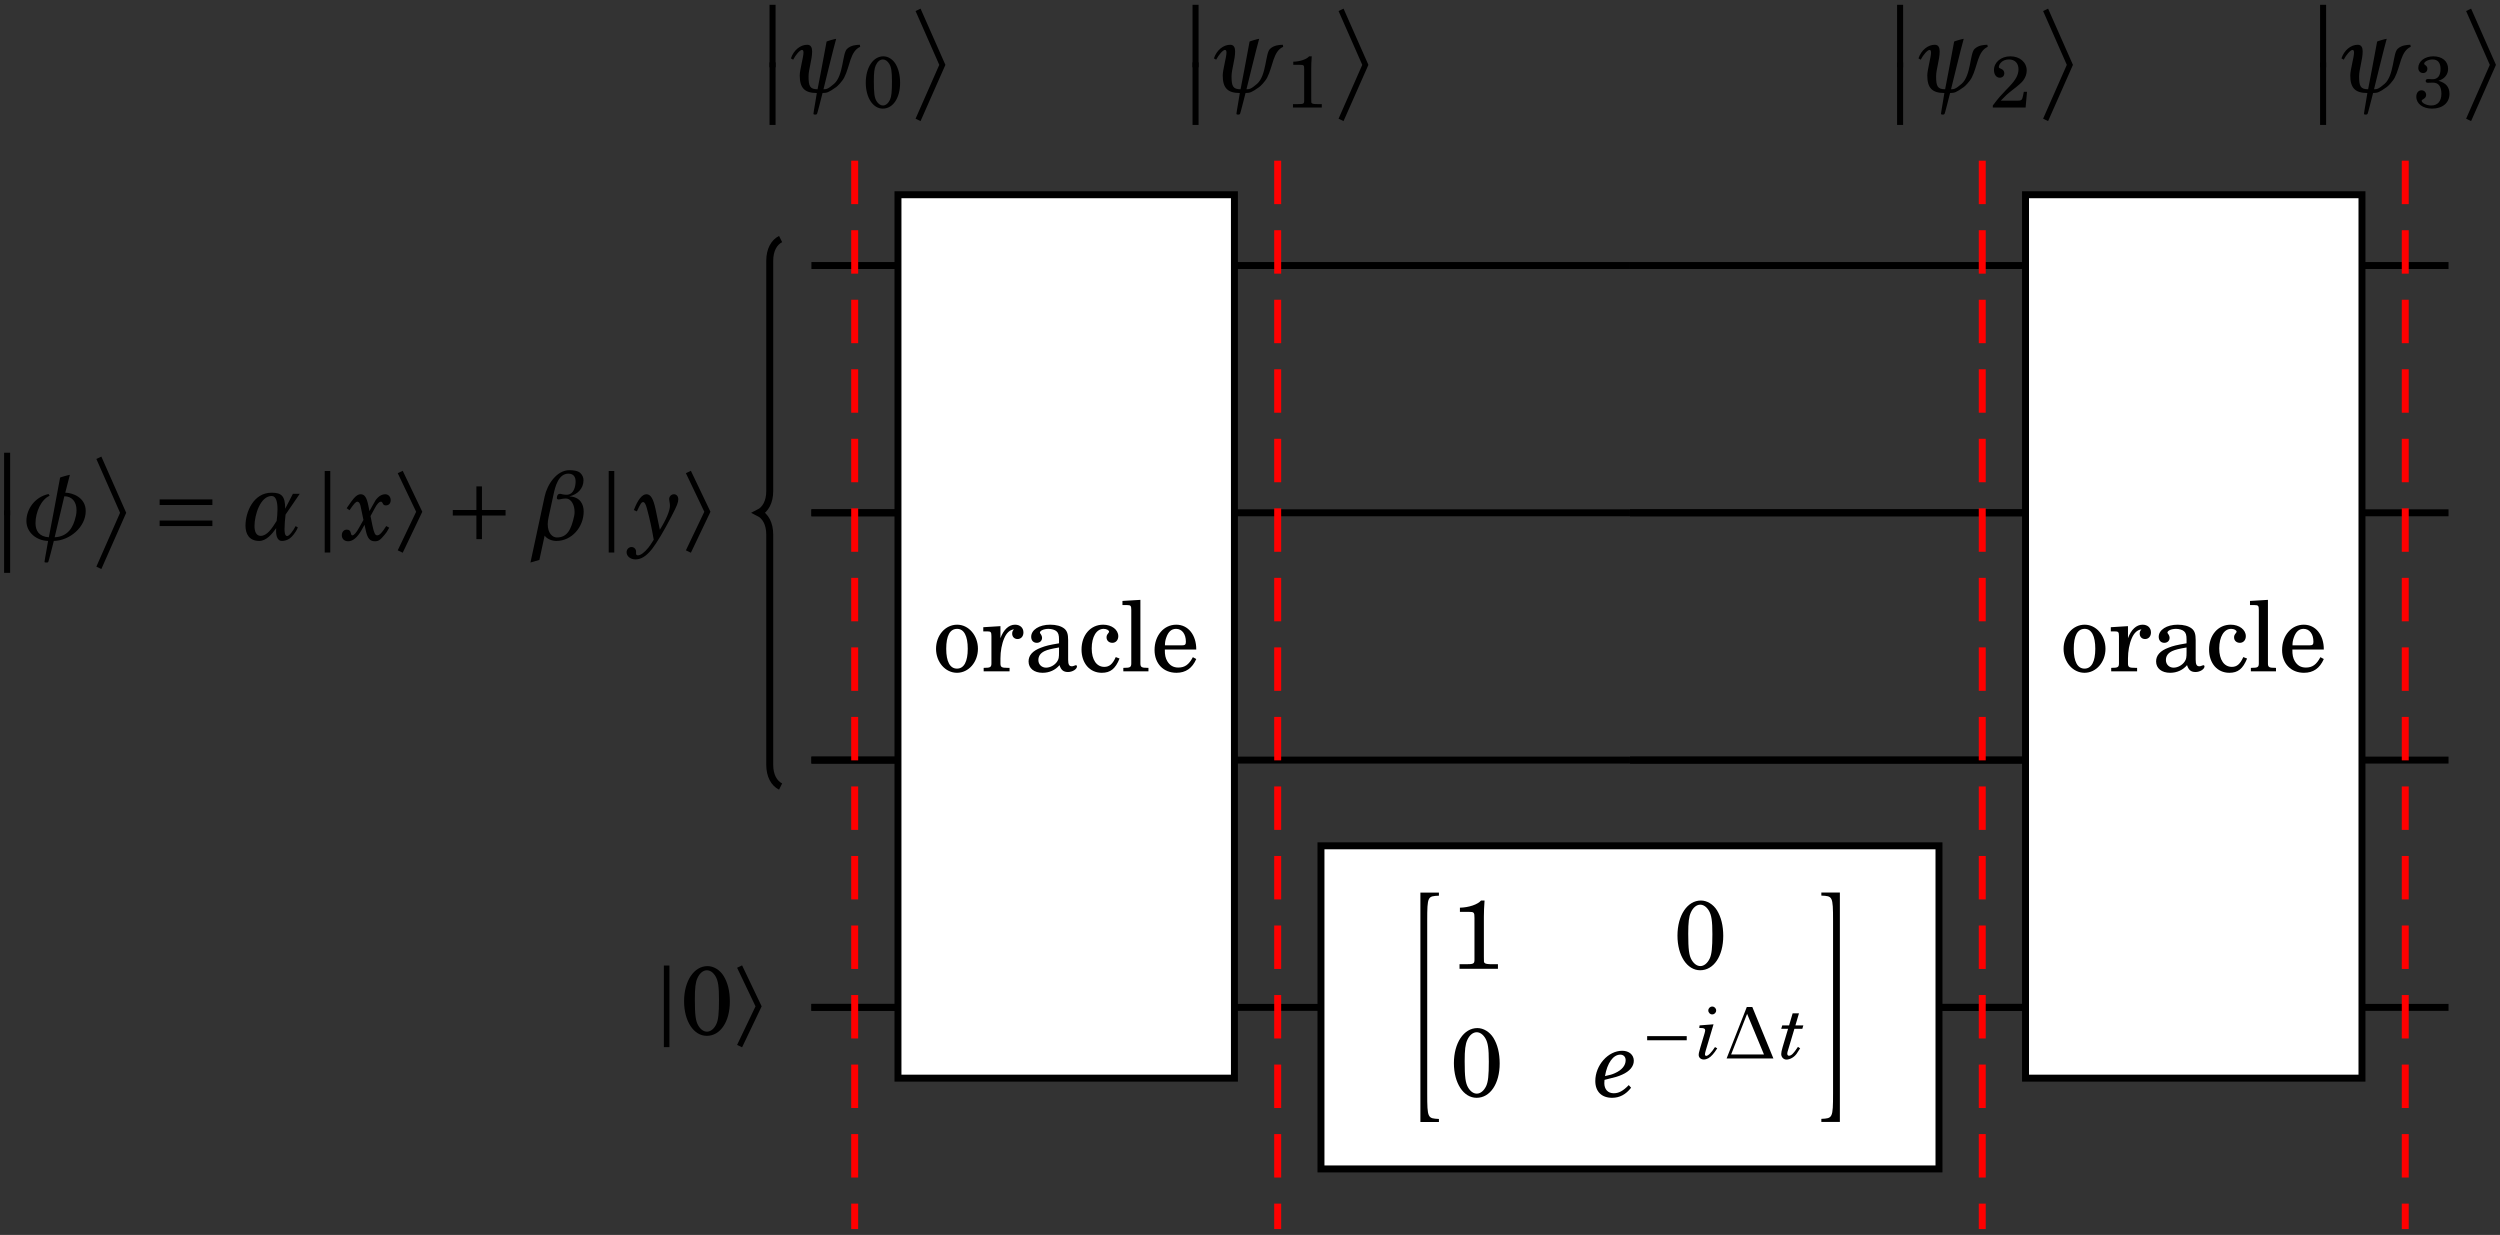 <?xml version="1.0" encoding="UTF-8" standalone="no"?>
<!DOCTYPE svg PUBLIC "-//W3C//DTD SVG 1.1//EN" "http://www.w3.org/Graphics/SVG/1.1/DTD/svg11.dtd">
<svg xmlns="http://www.w3.org/2000/svg" xmlns:xlink="http://www.w3.org/1999/xlink" version="1.1" width="332pt" height="164pt" viewBox="0 0 332 164">
<rect x="0" y="0" width="332" height="164" fill="#333333" stroke="none"/>
<g enable-background="new">
<clipPath id="cp0">
<path transform="matrix(1,0,0,-1,-301,555)" d="M 0 0 L 1001 0 L 1001 709 L 0 709 Z "/>
</clipPath>
<g clip-path="url(#cp0)">
<path transform="matrix(.1,0,0,-.1,-301,555)" stroke-width="9.233" stroke-linecap="butt" stroke-miterlimit="10" stroke-linejoin="miter" fill="none" stroke="#000000" d="M 4202.5 5197.39 L 4087.56 5197.39 "/>
<path transform="matrix(.1,0,0,-.1,-301,555)" stroke-width="9.233" stroke-linecap="butt" stroke-miterlimit="10" stroke-linejoin="miter" fill="none" stroke="#000000" d="M 4202.5 4869 L 4087.56 4869 "/>
<path transform="matrix(.1,0,0,-.1,-301,555)" stroke-width="9.233" stroke-linecap="butt" stroke-miterlimit="10" stroke-linejoin="miter" fill="none" stroke="#000000" d="M 4202.5 4540.6 L 4087.56 4540.6 "/>
<path transform="matrix(.1,0,0,-.1,-301,555)" stroke-width="9.233" stroke-linecap="butt" stroke-miterlimit="10" stroke-linejoin="miter" fill="none" stroke="#000000" d="M 4202.5 4212.2 L 4087.56 4212.2 "/>
<path transform="matrix(.1,0,0,-.1,-301,555)" stroke-width="9.233" stroke-linecap="butt" stroke-miterlimit="10" stroke-linejoin="miter" fill="none" stroke="#000000" d="M 5174.61 5197.39 L 4649.3 5197.39 "/>
<path transform="matrix(.1,0,0,-.1,-301,555)" stroke-width="9.233" stroke-linecap="butt" stroke-miterlimit="10" stroke-linejoin="miter" fill="none" stroke="#000000" d="M 5699.9 5197.39 L 5174.61 5197.39 "/>
<path transform="matrix(.1,0,0,-.1,-301,555)" stroke-width="9.233" stroke-linecap="butt" stroke-miterlimit="10" stroke-linejoin="miter" fill="none" stroke="#000000" d="M 5699.9 4869 L 5174.61 4869 "/>
<path transform="matrix(.1,0,0,-.1,-301,555)" stroke-width="9.233" stroke-linecap="butt" stroke-miterlimit="10" stroke-linejoin="miter" fill="none" stroke="#000000" d="M 5699.9 4540.6 L 5174.61 4540.6 "/>
<path transform="matrix(.1,0,0,-.1,-301,555)" stroke-width="9.233" stroke-linecap="butt" stroke-miterlimit="10" stroke-linejoin="miter" fill="none" stroke="#000000" d="M 5699.9 4212.2 L 5584.96 4212.2 "/>
<path transform="matrix(.1,0,0,-.1,-301,555)" stroke-width="9.233" stroke-linecap="butt" stroke-miterlimit="10" stroke-linejoin="miter" fill="none" stroke="#000000" d="M 6261.65 5197.39 L 6146.71 5197.39 "/>
<path transform="matrix(.1,0,0,-.1,-301,555)" stroke-width="9.233" stroke-linecap="butt" stroke-miterlimit="10" stroke-linejoin="miter" fill="none" stroke="#000000" d="M 4202.5 4869 L 4087.56 4869 "/>
<path transform="matrix(.1,0,0,-.1,-301,555)" stroke-width="9.233" stroke-linecap="butt" stroke-miterlimit="10" stroke-linejoin="miter" fill="none" stroke="#000000" d="M 5174.61 4869 L 4649.3 4869 "/>
<path transform="matrix(.1,0,0,-.1,-301,555)" stroke-width="9.233" stroke-linecap="butt" stroke-miterlimit="10" stroke-linejoin="miter" fill="none" stroke="#000000" d="M 5699.9 4869 L 5174.61 4869 "/>
<path transform="matrix(.1,0,0,-.1,-301,555)" stroke-width="9.233" stroke-linecap="butt" stroke-miterlimit="10" stroke-linejoin="miter" fill="none" stroke="#000000" d="M 6261.65 4869 L 6146.71 4869 "/>
<path transform="matrix(.1,0,0,-.1,-301,555)" stroke-width="9.233" stroke-linecap="butt" stroke-miterlimit="10" stroke-linejoin="miter" fill="none" stroke="#000000" d="M 4202.5 4540.6 L 4087.56 4540.6 "/>
<path transform="matrix(.1,0,0,-.1,-301,555)" stroke-width="9.233" stroke-linecap="butt" stroke-miterlimit="10" stroke-linejoin="miter" fill="none" stroke="#000000" d="M 5174.61 4540.6 L 4649.3 4540.6 "/>
<path transform="matrix(.1,0,0,-.1,-301,555)" stroke-width="9.233" stroke-linecap="butt" stroke-miterlimit="10" stroke-linejoin="miter" fill="none" stroke="#000000" d="M 5699.9 4540.6 L 5174.61 4540.6 "/>
<path transform="matrix(.1,0,0,-.1,-301,555)" stroke-width="9.233" stroke-linecap="butt" stroke-miterlimit="10" stroke-linejoin="miter" fill="none" stroke="#000000" d="M 6261.65 4540.6 L 6146.71 4540.6 "/>
<path transform="matrix(.1,0,0,-.1,-301,555)" stroke-width="9.233" stroke-linecap="butt" stroke-miterlimit="10" stroke-linejoin="miter" fill="none" stroke="#000000" d="M 4202.5 4212.2 L 4087.56 4212.2 "/>
<path transform="matrix(.1,0,0,-.1,-301,555)" stroke-width="9.233" stroke-linecap="butt" stroke-miterlimit="10" stroke-linejoin="miter" fill="none" stroke="#000000" d="M 4764.25 4212.2 L 4649.3 4212.2 "/>
<path transform="matrix(.1,0,0,-.1,-301,555)" stroke-width="9.233" stroke-linecap="butt" stroke-miterlimit="10" stroke-linejoin="miter" fill="none" stroke="#000000" d="M 5699.9 4212.2 L 5584.96 4212.2 "/>
<path transform="matrix(.1,0,0,-.1,-301,555)" stroke-width="9.233" stroke-linecap="butt" stroke-miterlimit="10" stroke-linejoin="miter" fill="none" stroke="#000000" d="M 6261.65 4212.2 L 6146.71 4212.2 "/>
<path transform="matrix(.1,0,0,-.1,-301,555)" stroke-width="9.233" stroke-linecap="butt" stroke-miterlimit="10" stroke-linejoin="miter" fill="none" stroke="#000000" d="M 4046.64 5232.54 C 4037.98 5228.21 4032.21 5218.12 4032.21 5203.69 L 4032.21 4897.85 C 4032.21 4883.43 4026.44 4873.32 4017.78 4869 C 4026.44 4864.67 4032.21 4854.57 4032.21 4840.14 L 4032.21 4534.3 C 4032.21 4519.88 4037.98 4509.78 4046.64 4505.45 "/>
<symbol id="font_1_4">
<path d="M .063 0 L .063 .652 L 0 .652 L 0 0 L .063 0 Z "/>
</symbol>
<use xlink:href="#font_1_4" transform="matrix(12.742,0,0,-12.742,.544,68.431)"/>
<use xlink:href="#font_1_4" transform="matrix(12.742,0,0,-12.742,.544,76.076)"/>
<symbol id="font_2_1">
<path d="M .359 .905 C .339 .79 .239 .269 .239 .269 C .136 .276 .097 .337 .097 .42 C .097 .534 .156 .672 .247 .711 L .236 .73 C .088 .698 0 .567 0 .443 C 0 .32 .108 .233 .231 .23 C .233 .23 .193 .023 .193 .008 C .195 .001 .196 0 .211 0 C .227 0 .23 .001 .233 .007 C .237 .013 .277 .167 .292 .23 C .463 .234 .632 .378 .632 .549 C .632 .696 .487 .744 .414 .744 L .463 .934 L .462 .934 C .452 .934 .36 .908 .359 .905 M .526 .493 C .499 .367 .437 .276 .301 .269 L .404 .706 C .483 .706 .534 .65 .534 .558 C .534 .538 .532 .517 .527 .494 L .526 .493 Z "/>
</symbol>
<use xlink:href="#font_2_1" transform="matrix(12.465,0,0,-12.465,3.507,74.704)"/>
<symbol id="font_1_3">
<path d="M .247 .586 L 0 .025 L .052 0 L .311 .586 L .052 1.172 L 0 1.147 L .247 .586 Z "/>
</symbol>
<use xlink:href="#font_1_3" transform="matrix(12.742,0,0,-12.742,12.797,75.567)"/>
<symbol id="font_3_5">
<path d="M .55 0 L .55 .058 L 0 .058 L 0 0 L .55 0 M .55 .22 L .55 .278 L 0 .278 L 0 .22 L .55 .22 Z "/>
</symbol>
<use xlink:href="#font_3_5" transform="matrix(12.742,0,0,-12.742,21.198,69.866)"/>
<symbol id="font_2_2">
<path d="M .427 .281 L .578 .502 L .505 .502 L .423 .343 C .423 .477 .386 .514 .278 .514 C .085 .514 0 .308 0 .163 C 0 .076 .038 0 .147 0 C .221 0 .283 .073 .327 .136 C .326 .126 .326 .116 .326 .106 C .326 .076 .33 .048 .342 .028 C .353 .01 .366 0 .389 0 C .413 0 .447 .008 .473 .028 C .492 .043 .531 .08 .558 .144 L .534 .158 C .508 .107 .466 .052 .444 .052 C .416 .052 .416 .104 .416 .128 C .416 .172 .421 .23 .427 .281 M .332 .213 C .28 .129 .228 .054 .162 .054 C .112 .054 .096 .104 .096 .16 C .096 .276 .158 .479 .279 .479 C .327 .479 .341 .413 .341 .338 C .341 .296 .337 .251 .332 .213 Z "/>
</symbol>
<use xlink:href="#font_2_2" transform="matrix(12.465,0,0,-12.465,32.601,71.837)"/>
<symbol id="font_3_4">
<path d="M 0 .85 L 0 0 L .058 0 L .058 .85 L 0 .85 Z "/>
</symbol>
<use xlink:href="#font_3_4" transform="matrix(12.742,0,0,-12.742,43.12,73.378)"/>
<symbol id="font_4_2">
<path d="M .234 .17 L .249 .103 C .266 .028 .292 0 .341 0 C .378 0 .396 .012 .442 .068 C .46 .089 .463 .094 .489 .14 L .458 .157 C .448 .141 .445 .136 .43 .115 C .401 .076 .384 .061 .366 .061 C .343 .061 .333 .083 .315 .165 L .296 .26 L .34 .341 C .364 .386 .385 .408 .403 .408 C .411 .408 .416 .404 .42 .395 C .429 .375 .436 .37 .454 .37 C .485 .37 .504 .391 .504 .424 C .504 .459 .48 .485 .447 .485 C .42 .485 .39 .471 .369 .448 C .349 .426 .348 .426 .314 .363 L .285 .311 L .274 .366 C .257 .452 .235 .485 .194 .485 C .172 .485 .15 .472 .125 .444 C .109 .426 .095 .406 .05 .341 L .079 .32 C .13 .393 .144 .408 .161 .408 C .168 .408 .178 .401 .182 .393 C .191 .377 .191 .377 .211 .278 L .223 .22 L .178 .14 C .15 .089 .125 .061 .109 .061 C .102 .061 .096 .068 .094 .081 C .089 .108 .076 .12 .051 .12 C .021 .12 0 .096 0 .062 C 0 .025 .026 0 .066 0 C .114 0 .161 .04 .204 .116 L .234 .17 Z "/>
</symbol>
<use xlink:href="#font_4_2" transform="matrix(12.88,0,0,-12.88,45.393,71.881)"/>
<symbol id="font_3_3">
<path d="M .192 .427 L 0 .025 L .052 0 L .256 .427 L .052 .854 L 0 .829 L .192 .427 Z "/>
</symbol>
<symbol id="font_3_2">
<path d="M 0 .304 L 0 .246 L .246 .246 L .246 0 L .304 0 L .304 .246 L .55 .246 L .55 .304 L .304 .304 L .304 .55 L .246 .55 L .246 .304 L 0 .304 Z "/>
</symbol>
<use xlink:href="#font_3_3" transform="matrix(12.742,0,0,-12.742,52.818,73.403)"/>
<use xlink:href="#font_3_2" transform="matrix(12.742,0,0,-12.742,60.131,71.599)"/>
<symbol id="font_2_4">
<path d="M .415 .984 C .279 .984 .178 .831 .151 .703 L 0 0 L .095 .028 L .151 .287 C .176 .25 .231 .23 .276 .23 C .441 .23 .567 .379 .567 .544 C .567 .619 .531 .699 .415 .705 C .501 .725 .565 .788 .565 .876 C .565 .907 .553 .933 .531 .954 C .504 .979 .454 .984 .415 .984 M .466 .498 C .434 .349 .391 .267 .281 .267 C .235 .267 .184 .312 .184 .408 C .184 .43 .187 .455 .193 .482 L .246 .726 C .263 .807 .298 .947 .404 .947 C .459 .947 .481 .912 .481 .864 C .481 .812 .463 .722 .384 .722 C .347 .722 .327 .732 .315 .732 C .296 .732 .287 .721 .283 .702 C .282 .697 .281 .693 .281 .689 C .281 .677 .288 .672 .302 .672 C .316 .672 .339 .682 .375 .682 C .438 .682 .47 .608 .47 .54 C .47 .526 .469 .511 .466 .498 Z "/>
</symbol>
<use xlink:href="#font_2_4" transform="matrix(12.465,0,0,-12.465,70.445,74.704)"/>
<use xlink:href="#font_3_4" transform="matrix(12.742,0,0,-12.742,80.837,73.378)"/>
<symbol id="font_4_3">
<path d="M .299 .517 C .276 .626 .248 .672 .205 .672 C .161 .672 .116 .617 .075 .509 L .106 .495 C .143 .575 .154 .591 .171 .591 C .185 .591 .198 .57 .209 .527 C .24 .413 .258 .329 .28 .203 C .247 .151 .24 .141 .223 .119 C .183 .07 .144 .042 .117 .042 C .105 .042 .098 .048 .098 .058 C .098 .089 .098 .089 .095 .097 C .088 .116 .071 .128 .052 .128 C .023 .128 0 .104 0 .074 C 0 .033 .04 0 .092 0 C .15 0 .204 .034 .263 .108 C .31 .168 .389 .3 .464 .446 C .521 .556 .533 .587 .533 .62 C .533 .651 .515 .672 .488 .672 C .461 .672 .439 .649 .439 .622 C .439 .617 .44 .611 .441 .605 C .447 .571 .447 .568 .447 .553 C .447 .503 .408 .409 .343 .306 L .299 .517 Z "/>
</symbol>
<use xlink:href="#font_4_3" transform="matrix(12.88,0,0,-12.88,83.21,74.29)"/>
<use xlink:href="#font_3_3" transform="matrix(12.742,0,0,-12.742,91.087,73.403)"/>
<path transform="matrix(.1,0,0,-.1,-301,555)" d="M 4202.5 4118.22 L 4649.305 4118.22 L 4649.305 5291.381 L 4202.5 5291.381 Z " fill="#ffffff"/>
<path transform="matrix(.1,0,0,-.1,-301,555)" stroke-width="9.233" stroke-linecap="butt" stroke-miterlimit="10" stroke-linejoin="miter" fill="none" stroke="#000000" d="M 4202.5 4118.22 L 4649.305 4118.22 L 4649.305 5291.381 L 4202.5 5291.381 Z "/>
<symbol id="font_5_1">
<path d="M .218 .496 C .096 .496 0 .387 0 .247 C 0 .11 .096 0 .216 0 C .336 0 .432 .11 .432 .248 C .432 .385 .336 .496 .218 .496 M .218 .453 C .288 .453 .327 .38 .327 .248 C .327 .115 .288 .043 .216 .043 C .144 .043 .105 .115 .105 .247 C .105 .383 .143 .453 .218 .453 Z "/>
</symbol>
<symbol id="font_5_2">
<path d="M .177 .466 L 0 .455 L 0 .412 L .041 .412 C .078 .412 .084 .405 .084 .362 L .084 .123 L .084 .083 C .084 .043 .073 .036 .008 .036 L .004 .036 L .004 0 L .271 0 L .271 .036 L .252 .036 C .188 .036 .177 .043 .177 .083 L .177 .123 L .177 .133 C .177 .208 .191 .284 .216 .341 C .24 .397 .274 .428 .316 .433 C .302 .417 .298 .407 .298 .388 C .298 .356 .321 .333 .353 .333 C .389 .333 .414 .36 .414 .401 C .414 .449 .38 .481 .327 .481 C .264 .481 .209 .43 .177 .342 L .177 .466 Z "/>
</symbol>
<symbol id="font_5_3">
<path d="M .408 .337 C .408 .4 .397 .432 .368 .456 C .335 .482 .286 .496 .222 .496 C .11 .496 .027 .443 .027 .371 C .027 .333 .05 .309 .085 .309 C .116 .309 .139 .33 .139 .36 C .139 .373 .134 .387 .124 .401 C .118 .408 .117 .411 .117 .414 C .117 .435 .158 .453 .206 .453 C .237 .453 .272 .443 .288 .428 C .307 .412 .314 .388 .314 .343 L .314 .304 C .209 .286 .177 .278 .128 .259 C .042 .227 0 .18 0 .117 C 0 .046 .057 0 .145 0 C .214 0 .276 .028 .319 .079 C .335 .028 .36 .008 .407 .008 C .452 .008 .499 .037 .499 .066 C .499 .073 .494 .078 .489 .078 C .485 .078 .481 .077 .474 .074 C .458 .068 .454 .067 .446 .067 C .418 .067 .408 .086 .408 .136 L .408 .337 M .314 .215 C .314 .155 .311 .141 .294 .115 C .269 .078 .223 .053 .18 .053 C .135 .053 .101 .086 .101 .131 C .101 .173 .122 .203 .166 .224 C .197 .238 .236 .248 .314 .261 L .314 .215 Z "/>
</symbol>
<symbol id="font_5_4">
<path d="M .353 .162 C .321 .09 .287 .061 .235 .061 C .155 .061 .105 .134 .105 .251 C .105 .372 .154 .453 .228 .453 C .258 .453 .284 .439 .284 .423 C .284 .42 .282 .417 .278 .411 C .262 .392 .258 .382 .258 .365 C .258 .332 .283 .309 .318 .309 C .353 .309 .379 .337 .379 .377 C .379 .444 .312 .496 .223 .496 C .093 .496 0 .389 0 .24 C 0 .098 .085 0 .209 0 C .298 0 .349 .041 .392 .147 L .353 .162 Z "/>
</symbol>
<symbol id="font_5_6">
<path d="M .185 .737 L 0 .726 L 0 .683 L .049 .683 C .085 .683 .091 .676 .091 .633 L .091 .123 L .091 .083 C .091 .043 .08 .036 .016 .036 L .009 .036 L .009 0 L .268 0 L .268 .036 L .261 .036 C .196 .036 .185 .043 .185 .083 L .185 .123 L .185 .737 Z "/>
</symbol>
<symbol id="font_5_5">
<path d="M .43 .24 C .431 .39 .346 .496 .224 .496 C .096 .496 0 .385 0 .235 C 0 .095 .091 0 .226 0 C .321 0 .389 .047 .43 .142 L .395 .161 C .354 .084 .312 .054 .245 .054 C .194 .054 .157 .076 .131 .12 C .113 .15 .105 .185 .106 .24 L .43 .24 M .107 .283 C .107 .314 .111 .336 .121 .364 C .142 .424 .174 .453 .222 .453 C .283 .453 .323 .4 .323 .32 C .323 .291 .314 .283 .282 .283 L .107 .283 Z "/>
</symbol>
<use xlink:href="#font_5_1" transform="matrix(12.88,0,0,-12.88,124.306,89.347)"/>
<use xlink:href="#font_5_2" transform="matrix(12.88,0,0,-12.88,130.579,89.154)"/>
<use xlink:href="#font_5_3" transform="matrix(12.88,0,0,-12.88,136.594,89.347)"/>
<use xlink:href="#font_5_4" transform="matrix(12.88,0,0,-12.88,143.627,89.347)"/>
<use xlink:href="#font_5_6" transform="matrix(12.88,0,0,-12.88,149.062,89.154)"/>
<use xlink:href="#font_5_5" transform="matrix(12.88,0,0,-12.88,153.325,89.347)"/>
<path transform="matrix(.1,0,0,-.1,-301,555)" d="M 5699.9 4118.22 L 6146.705 4118.22 L 6146.705 5291.381 L 5699.9 5291.381 Z " fill="#ffffff"/>
<path transform="matrix(.1,0,0,-.1,-301,555)" stroke-width="9.233" stroke-linecap="butt" stroke-miterlimit="10" stroke-linejoin="miter" fill="none" stroke="#000000" d="M 5699.9 4118.22 L 6146.705 4118.22 L 6146.705 5291.381 L 5699.9 5291.381 Z "/>
<use xlink:href="#font_5_1" transform="matrix(12.88,0,0,-12.88,274.043,89.347)"/>
<use xlink:href="#font_5_2" transform="matrix(12.88,0,0,-12.88,280.316,89.154)"/>
<use xlink:href="#font_5_3" transform="matrix(12.88,0,0,-12.88,286.331,89.347)"/>
<use xlink:href="#font_5_4" transform="matrix(12.88,0,0,-12.88,293.363,89.347)"/>
<use xlink:href="#font_5_6" transform="matrix(12.88,0,0,-12.88,298.799,89.154)"/>
<use xlink:href="#font_5_5" transform="matrix(12.88,0,0,-12.88,303.062,89.347)"/>
<use xlink:href="#font_3_4" transform="matrix(12.742,0,0,-12.742,88.161,139.057)"/>
<symbol id="font_5_7">
<path d="M .242 .719 C .102 .719 0 .566 0 .357 C 0 .151 .099 0 .234 0 C .374 0 .472 .146 .472 .354 C .472 .46 .45 .548 .408 .617 C .369 .68 .305 .719 .242 .719 M .235 .676 C .268 .676 .3 .654 .324 .614 C .351 .568 .36 .509 .36 .372 C .36 .232 .353 .166 .333 .122 C .31 .073 .274 .043 .236 .043 C .203 .043 .171 .065 .147 .105 C .119 .152 .111 .215 .111 .378 C .111 .494 .118 .553 .138 .596 C .161 .647 .197 .676 .235 .676 Z "/>
</symbol>
<use xlink:href="#font_5_7" transform="matrix(12.88,0,0,-12.88,90.846,137.56)"/>
<use xlink:href="#font_3_3" transform="matrix(12.742,0,0,-12.742,97.886,139.082)"/>
<path transform="matrix(.1,0,0,-.1,-301,555)" d="M 4764.25 3997.66 L 5584.969 3997.66 L 5584.969 4426.754 L 4764.25 4426.754 Z " fill="#ffffff"/>
<path transform="matrix(.1,0,0,-.1,-301,555)" stroke-width="9.233" stroke-linecap="butt" stroke-miterlimit="10" stroke-linejoin="miter" fill="none" stroke="#000000" d="M 4764.25 3997.66 L 5584.969 3997.66 L 5584.969 4426.754 L 4764.25 4426.754 Z "/>
<symbol id="font_1_1">
<path d="M 0 0 L .193 0 L .193 .032 C .077 .038 .071 .038 .071 .298 L .071 2.096 C .071 2.356 .077 2.353 .193 2.359 L .193 2.391 L 0 2.391 L 0 0 Z "/>
</symbol>
<use xlink:href="#font_1_1" transform="matrix(12.742,0,0,-12.742,188.629,149.005)"/>
<symbol id="font_5_8">
<path d="M .222 .704 C .188 .663 .096 .632 .004 .63 L .004 .587 L .092 .587 C .15 .587 .154 .583 .154 .524 L .154 .123 L .154 .094 C .154 .052 .145 .047 .065 .047 L 0 .047 L 0 0 L .396 0 L .396 .047 L .341 .047 C .288 .047 .266 .051 .258 .061 C .251 .068 .251 .068 .251 .123 L .251 .536 C .251 .585 .253 .633 .258 .704 L .222 .704 Z "/>
</symbol>
<use xlink:href="#font_5_8" transform="matrix(12.88,0,0,-12.88,193.826,128.655)"/>
<use xlink:href="#font_5_7" transform="matrix(12.88,0,0,-12.88,222.768,128.849)"/>
<use xlink:href="#font_5_7" transform="matrix(12.88,0,0,-12.88,193.079,145.789)"/>
<symbol id="font_4_4">
<path d="M .345 .131 C .286 .07 .242 .047 .19 .047 C .13 .047 .093 .087 .093 .151 C .093 .158 .094 .172 .095 .185 C .212 .213 .232 .219 .277 .239 C .354 .273 .397 .324 .397 .382 C .397 .443 .348 .485 .278 .485 C .132 .485 0 .336 0 .173 C 0 .065 .065 0 .173 0 C .25 0 .315 .034 .369 .104 L .345 .131 M .1 .224 C .123 .359 .184 .445 .258 .445 C .291 .445 .313 .422 .313 .388 C .313 .333 .274 .286 .202 .254 C .173 .241 .156 .236 .1 .224 Z "/>
</symbol>
<use xlink:href="#font_4_4" transform="matrix(12.88,0,0,-12.88,211.856,145.789)"/>
<symbol id="font_3_1">
<path d="M .55 0 L .55 .058 L 0 .058 L 0 0 L .55 0 Z "/>
</symbol>
<use xlink:href="#font_3_1" transform="matrix(9.557,0,0,-9.557,218.742,138.15)"/>
<symbol id="font_4_5">
<path d="M .204 .484 L .012 .469 L .008 .433 L .032 .433 C .073 .433 .089 .424 .089 .402 C .089 .393 .086 .38 .08 .358 L .022 .163 C .004 .1 0 .084 0 .062 C 0 .027 .03 0 .069 0 C .112 0 .153 .023 .193 .069 C .211 .089 .227 .111 .255 .154 L .224 .171 C .174 .094 .13 .05 .103 .05 C .093 .05 .086 .059 .086 .071 C .086 .081 .09 .099 .098 .127 L .204 .484 M .186 .728 C .156 .728 .132 .704 .132 .674 C .132 .645 .156 .62 .185 .62 C .216 .62 .24 .644 .24 .674 C .24 .704 .216 .728 .186 .728 Z "/>
</symbol>
<use xlink:href="#font_4_5" transform="matrix(9.66,0,0,-9.66,225.587,140.703)"/>
<symbol id="font_6_1">
<path d="M .63 0 L .346 .693 L .272 .693 L 0 0 L .63 0 M .503 .054 L .061 .054 L .276 .601 L .503 .054 Z "/>
</symbol>
<use xlink:href="#font_6_1" transform="matrix(9.868,0,0,-9.868,229.292,140.568)"/>
<symbol id="font_4_1">
<path d="M .244 .636 L .157 .636 L .108 .47 L .014 .47 L 0 .423 L .094 .423 L .019 .171 C .005 .121 0 .098 0 .076 C 0 .034 .032 0 .072 0 C .119 0 .175 .031 .21 .078 C .224 .097 .234 .113 .26 .155 L .23 .175 C .168 .081 .139 .053 .106 .053 C .092 .053 .083 .064 .083 .081 C .083 .089 .084 .096 .086 .104 L .181 .423 L .29 .423 L .304 .47 L .195 .47 L .244 .636 Z "/>
</symbol>
<use xlink:href="#font_4_1" transform="matrix(9.66,0,0,-9.66,236.547,140.713)"/>
<symbol id="font_1_2">
<path d="M .193 2.391 L 0 2.391 L 0 2.359 C .116 2.353 .122 2.356 .122 2.096 L .122 .298 C .122 .038 .116 .038 0 .032 L 0 0 L .193 0 L .193 2.391 Z "/>
</symbol>
<use xlink:href="#font_1_2" transform="matrix(12.742,0,0,-12.742,241.875,148.993)"/>
<path transform="matrix(.1,0,0,-.1,-301,555)" stroke-width="9.233" stroke-linecap="butt" stroke-dasharray="57.709,34.626" stroke-miterlimit="10" stroke-linejoin="miter" fill="none" stroke="#ff0000" d="M 4145.03 5336.62 L 4145.03 3917.79 "/>
<use xlink:href="#font_1_4" transform="matrix(12.742,0,0,-12.742,102.194,8.946)"/>
<use xlink:href="#font_1_4" transform="matrix(12.742,0,0,-12.742,102.194,16.593)"/>
<symbol id="font_2_3">
<path d="M .024 .585 C .05 .636 .096 .689 .118 .689 C .129 .689 .134 .679 .134 .66 C .134 .613 .094 .477 .094 .417 C .094 .284 .146 .23 .276 .23 C .278 .23 .24 .023 .24 .009 C .243 .001 .245 0 .257 0 C .27 0 .272 .001 .278 .007 C .282 .012 .318 .156 .337 .23 C .385 .231 .4 .235 .482 .293 C .496 .302 .545 .351 .568 .395 C .629 .513 .63 .675 .738 .722 L .738 .723 C .738 .728 .734 .744 .734 .744 C .694 .743 .639 .739 .598 .7 C .547 .652 .561 .417 .46 .328 C .395 .272 .379 .27 .347 .27 C .347 .27 .46 .734 .482 .807 L .479 .807 C .469 .807 .38 .781 .38 .778 C .36 .663 .284 .268 .284 .27 C .203 .27 .188 .302 .188 .408 C .188 .482 .226 .585 .226 .673 C .226 .712 .214 .744 .174 .744 C .101 .744 .03 .688 0 .599 L .024 .585 Z "/>
</symbol>
<use xlink:href="#font_2_3" transform="matrix(12.465,0,0,-12.465,105.033,15.219)"/>
<use xlink:href="#font_5_7" transform="matrix(9.66,0,0,-9.66,114.974,14.425)"/>
<use xlink:href="#font_1_3" transform="matrix(12.742,0,0,-12.742,121.587,16.082)"/>
<path transform="matrix(.1,0,0,-.1,-301,555)" stroke-width="9.233" stroke-linecap="butt" stroke-dasharray="57.709,34.626" stroke-miterlimit="10" stroke-linejoin="miter" fill="none" stroke="#ff0000" d="M 4706.77 5336.62 L 4706.77 3917.79 "/>
<use xlink:href="#font_1_4" transform="matrix(12.742,0,0,-12.742,158.368,8.946)"/>
<use xlink:href="#font_1_4" transform="matrix(12.742,0,0,-12.742,158.368,16.593)"/>
<use xlink:href="#font_2_3" transform="matrix(12.465,0,0,-12.465,161.207,15.219)"/>
<use xlink:href="#font_5_8" transform="matrix(9.66,0,0,-9.66,171.708,14.28)"/>
<use xlink:href="#font_1_3" transform="matrix(12.742,0,0,-12.742,177.76,16.082)"/>
<path transform="matrix(.1,0,0,-.1,-301,555)" stroke-width="9.233" stroke-linecap="butt" stroke-dasharray="57.709,34.626" stroke-miterlimit="10" stroke-linejoin="miter" fill="none" stroke="#ff0000" d="M 5642.43 5336.62 L 5642.43 3917.79 "/>
<use xlink:href="#font_1_4" transform="matrix(12.742,0,0,-12.742,251.932,8.946)"/>
<use xlink:href="#font_1_4" transform="matrix(12.742,0,0,-12.742,251.932,16.593)"/>
<use xlink:href="#font_2_3" transform="matrix(12.465,0,0,-12.465,254.772,15.219)"/>
<symbol id="font_5_9">
<path d="M .47 .216 L .426 .216 L .416 .165 C .403 .101 .395 .094 .333 .094 L .109 .094 C .178 .166 .201 .187 .265 .237 C .356 .307 .395 .342 .418 .372 C .45 .416 .466 .461 .466 .509 C .466 .622 .371 .704 .241 .704 C .114 .704 .016 .622 .016 .516 C .016 .453 .048 .41 .096 .41 C .133 .41 .158 .435 .158 .471 C .158 .496 .144 .519 .122 .528 C .085 .544 .083 .545 .083 .558 C .083 .573 .093 .596 .107 .613 C .132 .643 .174 .661 .221 .661 C .303 .661 .353 .61 .353 .526 C .353 .452 .318 .385 .235 .297 L .176 .235 C .141 .198 .115 .17 .098 .151 C .062 .109 .044 .086 0 .028 L 0 0 L .451 0 L .47 .216 Z "/>
</symbol>
<use xlink:href="#font_5_9" transform="matrix(9.66,0,0,-9.66,264.645,14.28)"/>
<use xlink:href="#font_1_3" transform="matrix(12.742,0,0,-12.742,271.325,16.082)"/>
<path transform="matrix(.1,0,0,-.1,-301,555)" stroke-width="9.233" stroke-linecap="butt" stroke-dasharray="57.709,34.626" stroke-miterlimit="10" stroke-linejoin="miter" fill="none" stroke="#ff0000" d="M 6204.18 5336.62 L 6204.18 3917.79 "/>
<use xlink:href="#font_1_4" transform="matrix(12.742,0,0,-12.742,308.106,8.946)"/>
<use xlink:href="#font_1_4" transform="matrix(12.742,0,0,-12.742,308.106,16.593)"/>
<use xlink:href="#font_2_3" transform="matrix(12.465,0,0,-12.465,310.945,15.219)"/>
<symbol id="font_5_a">
<path d="M .304 .383 C .318 .388 .32 .388 .327 .391 C .397 .42 .437 .476 .437 .547 C .437 .651 .357 .719 .233 .719 C .116 .719 .027 .65 .027 .559 C .027 .518 .055 .489 .093 .489 C .128 .489 .152 .513 .152 .549 C .152 .57 .144 .584 .121 .6 C .111 .607 .108 .612 .108 .618 C .108 .646 .167 .676 .223 .676 C .295 .676 .333 .631 .333 .546 C .333 .453 .295 .404 .223 .404 C .214 .404 .198 .405 .183 .406 C .175 .407 .167 .407 .161 .407 C .14 .407 .129 .398 .129 .38 C .129 .363 .14 .355 .16 .355 C .163 .355 .171 .355 .184 .356 C .222 .357 .223 .357 .231 .357 C .305 .357 .345 .304 .345 .205 C .345 .102 .294 .043 .205 .043 C .142 .043 .074 .077 .074 .108 C .074 .117 .076 .119 .096 .13 C .124 .147 .135 .164 .135 .189 C .135 .225 .108 .252 .071 .252 C .029 .252 0 .216 0 .164 C 0 .067 .089 0 .217 0 C .361 0 .456 .08 .456 .203 C .456 .297 .407 .354 .304 .383 Z "/>
</symbol>
<use xlink:href="#font_5_a" transform="matrix(9.66,0,0,-9.66,320.886,14.425)"/>
<use xlink:href="#font_1_3" transform="matrix(12.742,0,0,-12.742,327.5,16.082)"/>
</g>
</g>
</svg>
